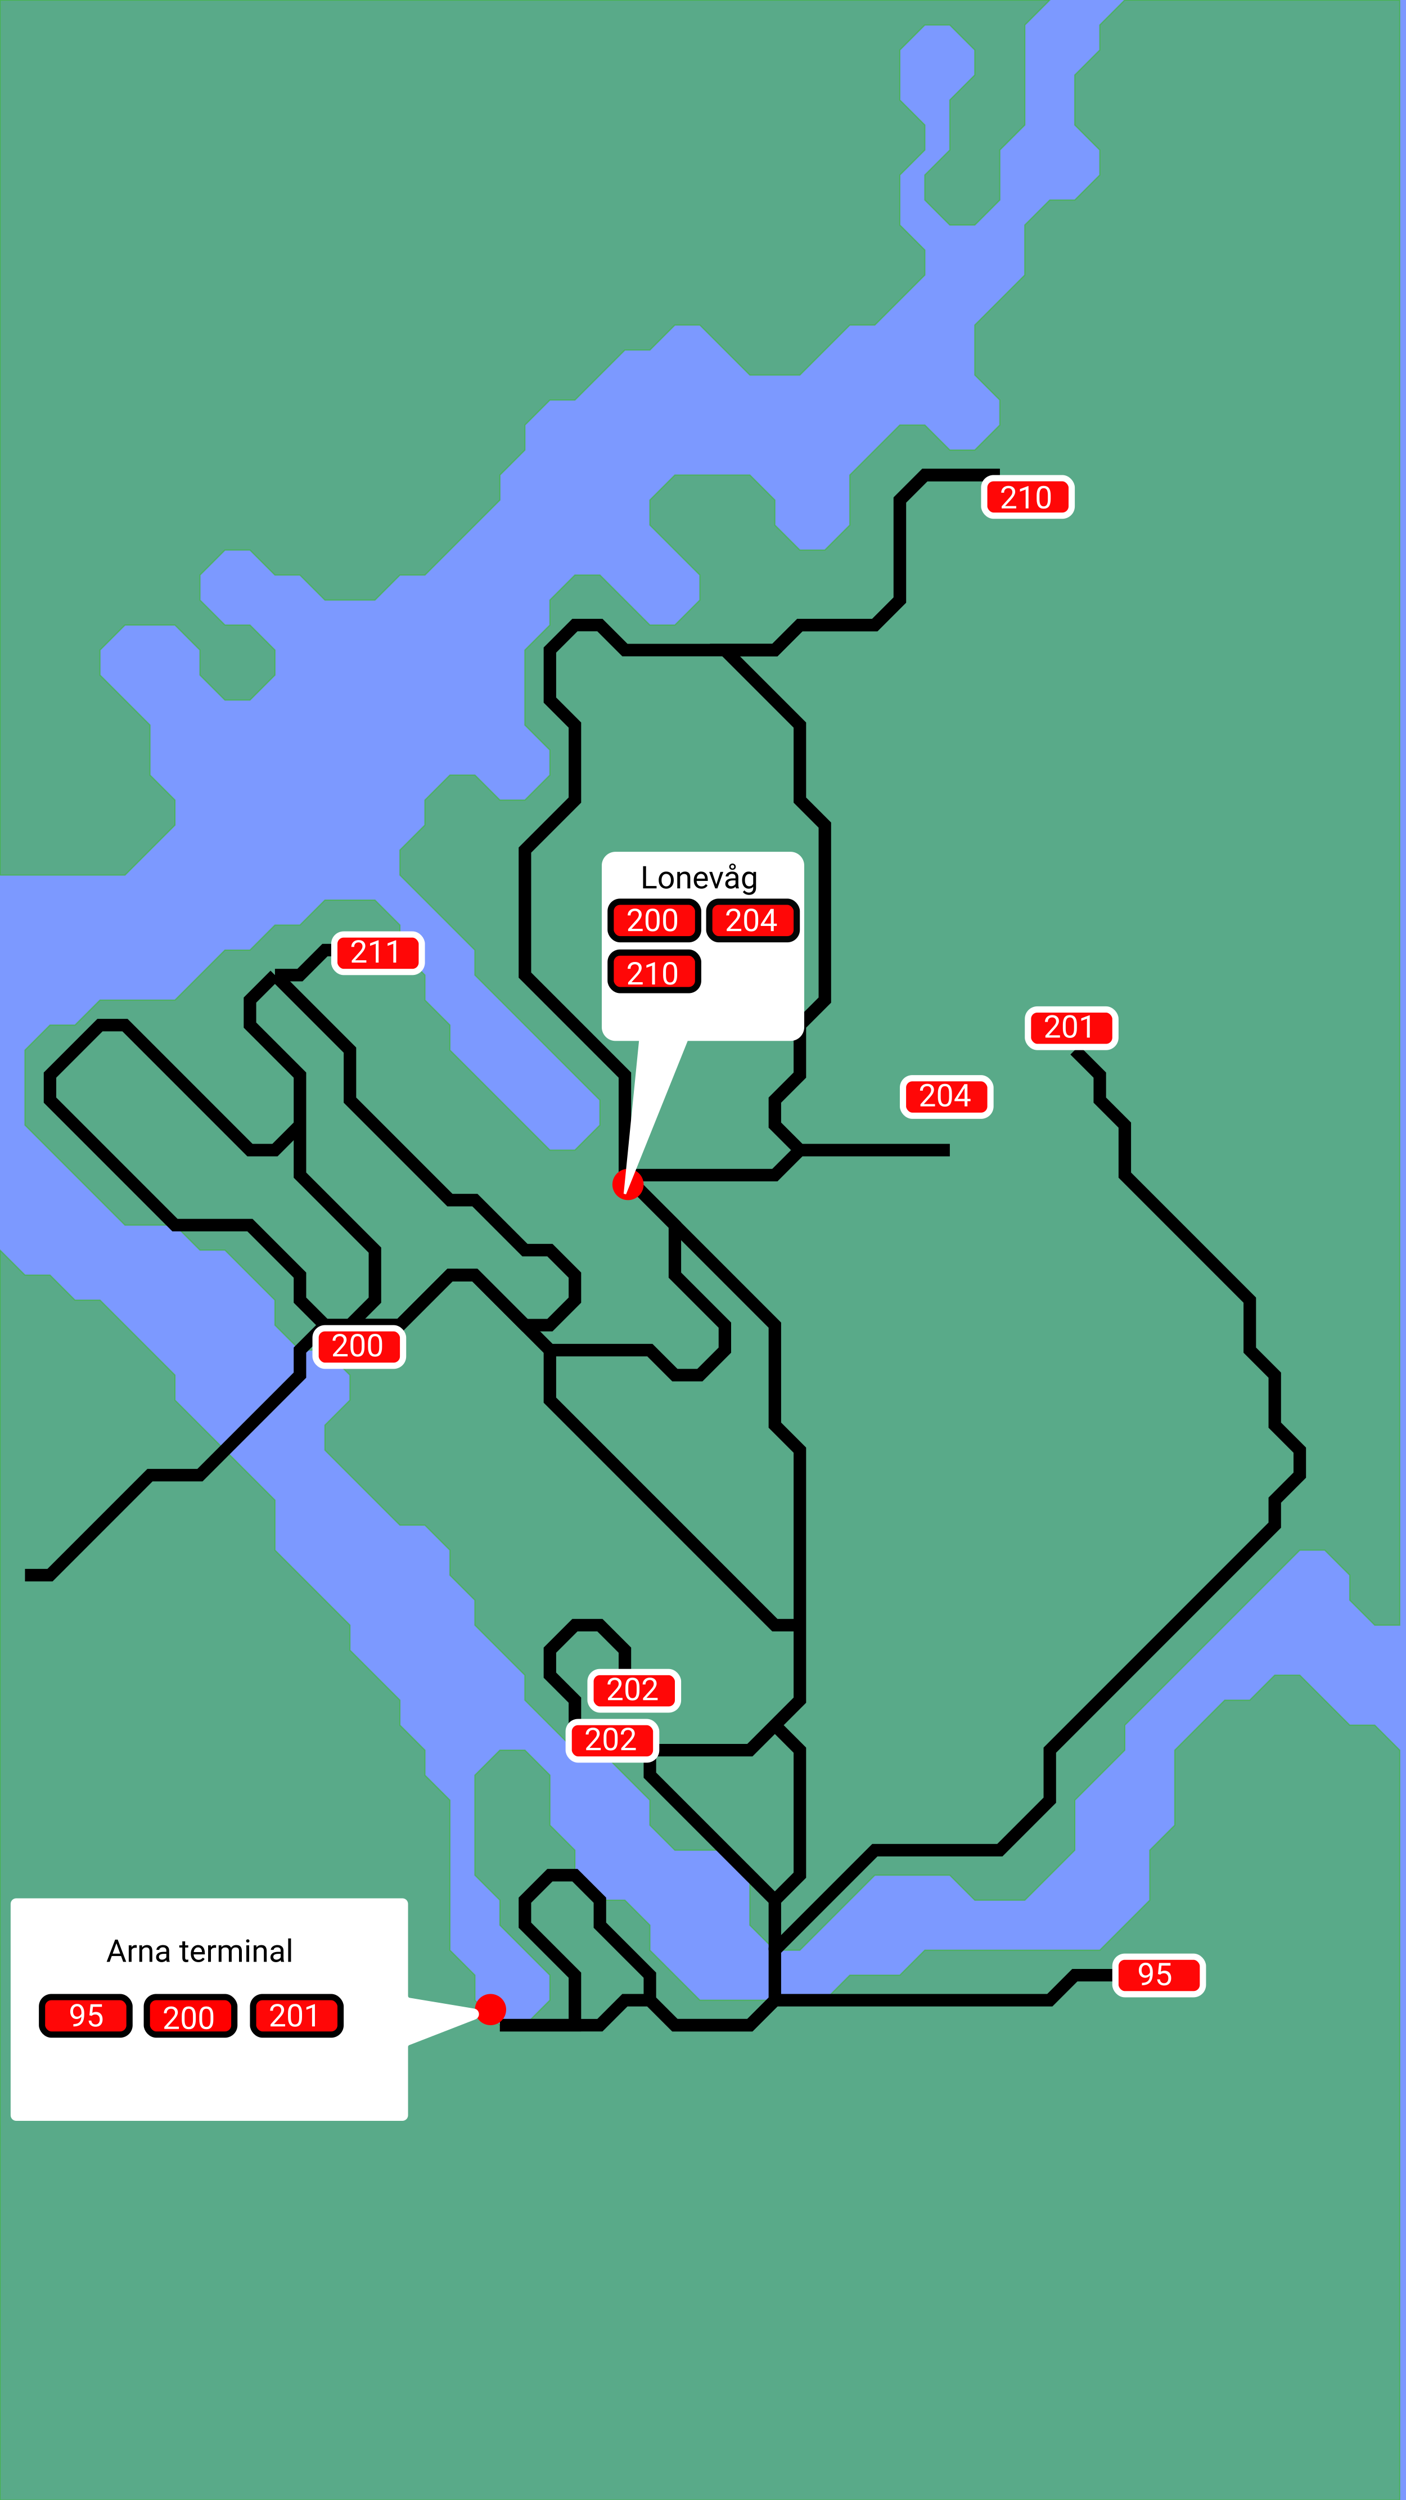 <svg width="1125" height="2000" viewBox="0 0 1125 2000" fill="none" xmlns="http://www.w3.org/2000/svg">
<rect x="0" y="0" width="1125" height="2000" fill="#333333" stroke="none"/>
<g id="Frame 1" clip-path="url(#clip0)">
<rect width="1125" height="2000" fill="#7C99FF"/>
<path id="Vector 1" opacity="0.5" d="M880 20L900 0H1120V1300H1100L1080 1280V1260L1060 1240H1040L1020 1260L980 1300L900 1380V1400L860 1440V1480L820 1520H780L760 1500H700L680 1520L660 1540L640 1560H620L600 1540V1500L580 1480H560H540L520 1460V1440L500 1420L480 1400H460L440 1380L420 1360V1340L400 1320L380 1300V1280L360 1260V1240L340 1220H320L300 1200L280 1180L260 1160V1140L280 1120V1100L260 1080H240L220 1060V1040L200 1020L180 1000H160L140 980H120H100L80 960L60 940L40 920L20 900V840L40 820H60L80 800H140L160 780L180 760H200L220 740H240L260 720H280H300L320 740V760L340 780V800L360 820V840L380 860L400 880L420 900L440 920H460L480 900V880L460 860L420 820L380 780V760L360 740L320 700V680L340 660V640L360 620H380L400 640H420L440 620V600L420 580V560V540V520L440 500V480L460 460H480L500 480L520 500H540L560 480V460L540 440L520 420V400L540 380H600L620 400V420L640 440H660L680 420V400V380L700 360L720 340H740L760 360H780L800 340V320L780 300V260L820 220V180L840 160H860L880 140V120L860 100V60L880 40V20Z" fill="#36BD14" stroke="#36BD14"/>
<path id="Vector 3" opacity="0.5" d="M820 20L840 0H0V700H100L120 680L140 660V640L120 620V580L80 540V520L100 500H140L160 520V540L180 560H200L220 540V520L200 500H180L160 480V460L180 440H200L220 460H240L260 480H280H300L320 460H340L360 440L380 420L400 400V380L420 360V340L440 320H460L480 300L500 280H520L540 260H560L580 280L600 300H640L680 260H700L740 220V200L720 180V140L740 120V100L720 80V40L740 20H760L780 40V60L760 80V120L740 140V160L760 180H780L800 160V120L820 100V20Z" fill="#36BD14" stroke="#36BD14"/>
<path id="Vector 2" opacity="0.5" d="M100 1060L80 1040H60L40 1020H20L0 1000V2000H1120V1400L1100 1380H1080L1060 1360L1040 1340H1020L1000 1360H980L960 1380L940 1400V1460L920 1480V1500V1520L900 1540L880 1560H780H740L720 1580H680L660 1600H580H560L540 1580L520 1560V1540L500 1520H480L460 1500V1480L440 1460V1420L420 1400H400L380 1420V1500L400 1520V1540L420 1560L440 1580V1600L420 1620H400L380 1600V1580L360 1560V1480V1460V1440L340 1420V1400L320 1380V1360L300 1340L280 1320V1300L260 1280L240 1260L220 1240V1220V1200L200 1180L180 1160L160 1140L140 1120V1100L120 1080L100 1060Z" fill="#36BD14" stroke="#36BD14"/>
<g id="rute">
<path id="route_211" d="M280 760H260L240 780H230.159H220M220 780L200 800V820L220 840L240 860V880V900M220 780L240 800L260 820L280 840V860V880L300 900L320 920L340 940L360 960H380L400 980L420 1000H440L460 1020V1040L440 1060H420L400 1040L380 1020H360L340 1040L320 1060H300H280M240 900L220 920H200L180 900L160 880L140 860L120 840L100 820H80L60 840L40 860V880L60 900L80 920L100 940L120 960L140 980H160H180H200L220 1000L240 1020V1040L260 1060H280M240 900V920V940L260 960L280 980L300 1000V1020V1040L280 1060" stroke="black" stroke-width="10"/>
<path id="route_201" d="M860 840L880 860V880L900 900V920V940L920 960L940 980L960 1000L980 1020L1000 1040V1060V1080L1020 1100V1120V1140L1040 1160V1180L1020 1200V1220L1000 1240L980 1260L960 1280L940 1300L920 1320L900 1340L880 1360L860 1380L840 1400V1420V1440L820 1460L800 1480H780H760H740H720H700L680 1500L660 1520L640 1540L620 1560V1580V1600L600 1620H580H560H540L520 1600H500L480 1620H460H440H420H400" stroke="black" stroke-width="10"/>
<path id="route_210" d="M800 380H740L720 400V480L700 500H640L620 520H540H500L480 500H460L440 520V560L460 580V640L440 660L420 680V780L440 800L460 820L480 840L500 860V940L520 960L540 980V1020L560 1040L580 1060V1080L560 1100H540L520 1080H500H480H440L420 1060L400 1040L380 1020H360L340 1040L320 1060H280H260L240 1080V1100L220 1120L200 1140L180 1160L160 1180H140H120L100 1200L80 1220L60 1240L40 1260H20" stroke="black" stroke-width="10"/>
<path id="route_204" d="M760 920H640M640 920L620 940H600H540H500M640 920L620 900V880L640 860V820L660 800V660L640 640V580L620 560L600 540L580 520H600H620L640 500H700L720 480V400L740 380H800" stroke="black" stroke-width="10"/>
<path id="route_200" d="M620 1380L640 1360V1300M620 1380L600 1400H520V1420L540 1440L560 1460L580 1480L600 1500L620 1520M620 1380L640 1400V1420V1460V1500L620 1520M620 1520V1540V1560V1520ZM640 1300V1280V1160L620 1140V1060L600 1040L580 1020L560 1000L540 980L520 960L500 940M640 1300H620L600 1280L580 1260L560 1240L540 1220L520 1200L500 1180L480 1160L460 1140L440 1120V1100V1080L420 1060L400 1040L380 1020H360L340 1040L320 1060H300H280" stroke="black" stroke-width="10"/>
<path id="route_95" d="M920 1580H860L840 1600H760H700H640H620L600 1620H580H560H540L520 1600V1580L500 1560L480 1540V1520L460 1500H440L420 1520V1540L440 1560L460 1580V1620H440H420H400" stroke="black" stroke-width="10"/>
<path id="route_202" d="M520 1400H500H480L460 1380V1360L440 1340V1320L460 1300H480L500 1320V1340V1360" stroke="black" stroke-width="10"/>
</g>
<g id="stops">
<g id="stop_haus">
<rect id="Rectangle 10" x="455.035" y="1377.5" width="70" height="30" rx="7.5" fill="#FF0707" stroke="white" stroke-width="5"/>
<path id="202" d="M480.658 1400H469.012V1398.38L475.165 1391.54C476.076 1390.51 476.703 1389.67 477.045 1389.03C477.394 1388.37 477.569 1387.7 477.569 1387.01C477.569 1386.08 477.289 1385.32 476.727 1384.73C476.166 1384.13 475.417 1383.84 474.481 1383.84C473.358 1383.84 472.483 1384.16 471.857 1384.8C471.238 1385.44 470.929 1386.32 470.929 1387.46H468.671C468.671 1385.83 469.195 1384.51 470.245 1383.5C471.303 1382.49 472.715 1381.98 474.481 1381.98C476.133 1381.98 477.439 1382.42 478.4 1383.29C479.36 1384.15 479.84 1385.3 479.84 1386.74C479.84 1388.49 478.725 1390.58 476.495 1392.99L471.734 1398.16H480.658V1400ZM494.195 1392.42C494.195 1395.06 493.744 1397.03 492.84 1398.32C491.937 1399.6 490.525 1400.24 488.605 1400.24C486.708 1400.24 485.305 1399.62 484.393 1398.36C483.482 1397.1 483.01 1395.22 482.977 1392.72V1389.71C482.977 1387.1 483.429 1385.16 484.332 1383.89C485.235 1382.62 486.651 1381.98 488.58 1381.98C490.493 1381.98 491.9 1382.6 492.804 1383.83C493.707 1385.05 494.171 1386.93 494.195 1389.49V1392.42ZM491.937 1389.33C491.937 1387.42 491.669 1386.03 491.131 1385.16C490.594 1384.28 489.744 1383.84 488.58 1383.84C487.425 1383.84 486.582 1384.27 486.053 1385.14C485.524 1386.01 485.252 1387.35 485.235 1389.16V1392.77C485.235 1394.69 485.512 1396.11 486.066 1397.03C486.627 1397.95 487.473 1398.4 488.605 1398.4C489.719 1398.4 490.546 1397.97 491.083 1397.11C491.628 1396.24 491.913 1394.89 491.937 1393.03V1389.33ZM508.734 1400H497.088V1398.38L503.241 1391.54C504.152 1390.51 504.779 1389.67 505.121 1389.03C505.471 1388.37 505.646 1387.7 505.646 1387.01C505.646 1386.08 505.365 1385.32 504.803 1384.73C504.242 1384.13 503.493 1383.84 502.557 1383.84C501.434 1383.84 500.559 1384.16 499.933 1384.8C499.314 1385.44 499.005 1386.32 499.005 1387.46H496.747C496.747 1385.83 497.272 1384.51 498.321 1383.5C499.379 1382.49 500.791 1381.98 502.557 1381.98C504.209 1381.98 505.515 1382.42 506.476 1383.29C507.436 1384.15 507.916 1385.3 507.916 1386.74C507.916 1388.49 506.801 1390.58 504.571 1392.99L499.811 1398.16H508.734V1400Z" fill="white"/>
</g>
<g id="stop_ovrerivenes">
<rect id="Rectangle 4" x="472.5" y="1337.5" width="70" height="30" rx="7.5" fill="#FF0707" stroke="white" stroke-width="5"/>
<path id="202_2" d="M498.123 1360H486.477V1358.38L492.629 1351.54C493.541 1350.51 494.167 1349.67 494.509 1349.03C494.859 1348.37 495.034 1347.7 495.034 1347.01C495.034 1346.08 494.753 1345.32 494.192 1344.73C493.63 1344.13 492.882 1343.84 491.946 1343.84C490.823 1343.84 489.948 1344.16 489.321 1344.8C488.703 1345.44 488.394 1346.32 488.394 1347.46H486.135C486.135 1345.83 486.66 1344.51 487.71 1343.5C488.768 1342.49 490.18 1341.98 491.946 1341.98C493.598 1341.98 494.904 1342.42 495.864 1343.29C496.825 1344.15 497.305 1345.3 497.305 1346.74C497.305 1348.49 496.19 1350.58 493.96 1352.99L489.199 1358.16H498.123V1360ZM511.66 1352.42C511.66 1355.06 511.208 1357.03 510.305 1358.32C509.402 1359.6 507.99 1360.24 506.069 1360.24C504.173 1360.24 502.769 1359.62 501.858 1358.36C500.946 1357.1 500.474 1355.22 500.442 1352.72V1349.71C500.442 1347.1 500.894 1345.16 501.797 1343.89C502.7 1342.62 504.116 1341.98 506.045 1341.98C507.957 1341.98 509.365 1342.6 510.269 1343.83C511.172 1345.05 511.636 1346.93 511.66 1349.49V1352.42ZM509.402 1349.33C509.402 1347.42 509.133 1346.03 508.596 1345.16C508.059 1344.28 507.209 1343.84 506.045 1343.84C504.889 1343.84 504.047 1344.27 503.518 1345.14C502.989 1346.01 502.716 1347.35 502.7 1349.16V1352.77C502.7 1354.69 502.977 1356.11 503.53 1357.03C504.092 1357.95 504.938 1358.4 506.069 1358.4C507.184 1358.4 508.01 1357.97 508.547 1357.11C509.093 1356.24 509.377 1354.89 509.402 1353.03V1349.33ZM526.199 1360H514.553V1358.38L520.706 1351.54C521.617 1350.51 522.244 1349.67 522.585 1349.03C522.935 1348.37 523.11 1347.7 523.11 1347.01C523.11 1346.08 522.83 1345.32 522.268 1344.73C521.707 1344.13 520.958 1343.84 520.022 1343.84C518.899 1343.84 518.024 1344.16 517.397 1344.8C516.779 1345.44 516.47 1346.32 516.47 1347.46H514.211C514.211 1345.83 514.736 1344.51 515.786 1343.5C516.844 1342.49 518.256 1341.98 520.022 1341.98C521.674 1341.98 522.98 1342.42 523.94 1343.29C524.901 1344.15 525.381 1345.3 525.381 1346.74C525.381 1348.49 524.266 1350.58 522.036 1352.99L517.275 1358.16H526.199V1360Z" fill="white"/>
</g>
<g id="stop_trengereid">
<rect id="Rectangle 6" x="892.5" y="1565.2" width="70" height="30" rx="7.5" fill="#FF0707" stroke="white" stroke-width="5"/>
<path id="95" d="M920.132 1580.19C919.66 1580.75 919.094 1581.2 918.435 1581.54C917.784 1581.88 917.068 1582.06 916.287 1582.06C915.261 1582.06 914.366 1581.8 913.601 1581.3C912.844 1580.79 912.258 1580.09 911.843 1579.17C911.428 1578.25 911.221 1577.24 911.221 1576.13C911.221 1574.95 911.444 1573.88 911.892 1572.92C912.348 1571.97 912.991 1571.24 913.821 1570.74C914.651 1570.23 915.619 1569.98 916.726 1569.98C918.484 1569.98 919.867 1570.64 920.876 1571.96C921.894 1573.27 922.402 1575.06 922.402 1577.33V1577.99C922.402 1581.45 921.719 1583.98 920.352 1585.57C918.984 1587.16 916.921 1587.97 914.163 1588.01H913.723V1586.11H914.199C916.063 1586.08 917.495 1585.59 918.496 1584.66C919.497 1583.71 920.042 1582.22 920.132 1580.19ZM916.653 1580.19C917.41 1580.19 918.105 1579.96 918.74 1579.49C919.383 1579.03 919.851 1578.45 920.144 1577.77V1576.87C920.144 1575.39 919.823 1574.18 919.18 1573.25C918.537 1572.33 917.723 1571.86 916.738 1571.86C915.745 1571.86 914.948 1572.24 914.346 1573.01C913.743 1573.77 913.442 1574.77 913.442 1576.01C913.442 1577.23 913.731 1578.23 914.309 1579.02C914.895 1579.8 915.676 1580.19 916.653 1580.19ZM926.553 1579.09L927.456 1570.23H936.562V1572.31H929.373L928.835 1577.16C929.706 1576.65 930.695 1576.39 931.802 1576.39C933.421 1576.39 934.707 1576.93 935.659 1578C936.611 1579.07 937.087 1580.51 937.087 1582.34C937.087 1584.17 936.591 1585.61 935.598 1586.67C934.613 1587.72 933.234 1588.24 931.46 1588.24C929.889 1588.24 928.608 1587.81 927.615 1586.94C926.622 1586.07 926.056 1584.86 925.918 1583.32H928.054C928.193 1584.34 928.555 1585.11 929.141 1585.63C929.727 1586.14 930.5 1586.4 931.46 1586.4C932.51 1586.4 933.332 1586.04 933.926 1585.33C934.528 1584.61 934.829 1583.62 934.829 1582.36C934.829 1581.17 934.504 1580.22 933.853 1579.5C933.21 1578.78 932.351 1578.42 931.277 1578.42C930.292 1578.42 929.519 1578.63 928.958 1579.06L928.359 1579.55L926.553 1579.09Z" fill="white"/>
</g>
<g id="stop_valestrand">
<rect id="Rectangle 9" x="252.5" y="1062.5" width="70" height="30" rx="7.5" fill="#FF0707" stroke="white" stroke-width="5"/>
<path id="200" d="M278.123 1085H266.477V1083.38L272.629 1076.54C273.541 1075.51 274.167 1074.67 274.509 1074.03C274.859 1073.37 275.034 1072.7 275.034 1072.01C275.034 1071.08 274.753 1070.32 274.192 1069.73C273.63 1069.13 272.882 1068.84 271.946 1068.84C270.823 1068.84 269.948 1069.16 269.321 1069.8C268.703 1070.44 268.394 1071.32 268.394 1072.46H266.135C266.135 1070.83 266.66 1069.51 267.71 1068.5C268.768 1067.49 270.18 1066.98 271.946 1066.98C273.598 1066.98 274.904 1067.42 275.864 1068.29C276.825 1069.15 277.305 1070.3 277.305 1071.74C277.305 1073.49 276.19 1075.58 273.96 1077.99L269.199 1083.16H278.123V1085ZM291.66 1077.42C291.66 1080.06 291.208 1082.03 290.305 1083.32C289.402 1084.6 287.99 1085.24 286.069 1085.24C284.173 1085.24 282.769 1084.62 281.858 1083.36C280.946 1082.1 280.474 1080.22 280.442 1077.72V1074.71C280.442 1072.1 280.894 1070.16 281.797 1068.89C282.7 1067.62 284.116 1066.98 286.045 1066.98C287.957 1066.98 289.365 1067.6 290.269 1068.83C291.172 1070.05 291.636 1071.93 291.66 1074.49V1077.42ZM289.402 1074.33C289.402 1072.42 289.133 1071.03 288.596 1070.16C288.059 1069.28 287.209 1068.84 286.045 1068.84C284.889 1068.84 284.047 1069.27 283.518 1070.14C282.989 1071.01 282.716 1072.35 282.7 1074.16V1077.77C282.7 1079.69 282.977 1081.11 283.53 1082.03C284.092 1082.95 284.938 1083.4 286.069 1083.4C287.184 1083.4 288.01 1082.97 288.547 1082.11C289.093 1081.24 289.377 1079.89 289.402 1078.03V1074.33ZM305.698 1077.42C305.698 1080.06 305.247 1082.03 304.343 1083.32C303.44 1084.6 302.028 1085.24 300.107 1085.24C298.211 1085.24 296.807 1084.62 295.896 1083.36C294.985 1082.1 294.513 1080.22 294.48 1077.72V1074.71C294.48 1072.1 294.932 1070.16 295.835 1068.89C296.738 1067.62 298.154 1066.98 300.083 1066.98C301.995 1066.98 303.403 1067.6 304.307 1068.83C305.21 1070.05 305.674 1071.93 305.698 1074.49V1077.42ZM303.44 1074.33C303.44 1072.42 303.171 1071.03 302.634 1070.16C302.097 1069.28 301.247 1068.84 300.083 1068.84C298.927 1068.84 298.085 1069.27 297.556 1070.14C297.027 1071.01 296.755 1072.35 296.738 1074.16V1077.77C296.738 1079.69 297.015 1081.11 297.568 1082.03C298.13 1082.95 298.976 1083.4 300.107 1083.4C301.222 1083.4 302.048 1082.97 302.585 1082.11C303.131 1081.24 303.416 1079.89 303.44 1078.03V1074.33Z" fill="white"/>
</g>
<g id="stop_raknes">
<rect id="Rectangle 7" x="267.5" y="747.5" width="70" height="30" rx="7.5" fill="#FF0707" stroke="white" stroke-width="5"/>
<path id="211" d="M293.123 770H281.477V768.376L287.629 761.541C288.541 760.507 289.167 759.669 289.509 759.026C289.859 758.375 290.034 757.703 290.034 757.012C290.034 756.084 289.753 755.323 289.192 754.729C288.63 754.135 287.882 753.838 286.946 753.838C285.823 753.838 284.948 754.159 284.321 754.802C283.703 755.437 283.394 756.324 283.394 757.463H281.135C281.135 755.828 281.66 754.505 282.71 753.496C283.768 752.487 285.18 751.982 286.946 751.982C288.598 751.982 289.904 752.418 290.864 753.289C291.825 754.151 292.305 755.303 292.305 756.743C292.305 758.493 291.19 760.576 288.96 762.993L284.199 768.157H293.123V770ZM302.937 770H300.667V754.949L296.113 756.621V754.57L302.583 752.141H302.937V770ZM316.975 770H314.705V754.949L310.151 756.621V754.57L316.621 752.141H316.975V770Z" fill="white"/>
</g>
<g id="stop_nj&#195;&#165;stad">
<rect id="Rectangle 3" x="722.5" y="862.5" width="70" height="30" rx="7.5" fill="#FF0707" stroke="white" stroke-width="5"/>
<path id="204" d="M748.123 885H736.477V883.376L742.629 876.541C743.541 875.507 744.167 874.669 744.509 874.026C744.859 873.375 745.034 872.703 745.034 872.012C745.034 871.084 744.753 870.323 744.192 869.729C743.63 869.135 742.882 868.838 741.946 868.838C740.823 868.838 739.948 869.159 739.321 869.802C738.703 870.437 738.394 871.324 738.394 872.463H736.135C736.135 870.828 736.66 869.505 737.71 868.496C738.768 867.487 740.18 866.982 741.946 866.982C743.598 866.982 744.904 867.418 745.864 868.289C746.825 869.151 747.305 870.303 747.305 871.743C747.305 873.493 746.19 875.576 743.96 877.993L739.199 883.157H748.123V885ZM761.66 877.419C761.66 880.064 761.208 882.03 760.305 883.315C759.402 884.601 757.99 885.244 756.069 885.244C754.173 885.244 752.769 884.618 751.858 883.364C750.946 882.103 750.474 880.223 750.442 877.725V874.709C750.442 872.097 750.894 870.156 751.797 868.887C752.7 867.617 754.116 866.982 756.045 866.982C757.957 866.982 759.365 867.597 760.269 868.826C761.172 870.046 761.636 871.934 761.66 874.49V877.419ZM759.402 874.331C759.402 872.419 759.133 871.027 758.596 870.156C758.059 869.277 757.209 868.838 756.045 868.838C754.889 868.838 754.047 869.273 753.518 870.144C752.989 871.015 752.716 872.354 752.7 874.16V877.773C752.7 879.694 752.977 881.114 753.53 882.034C754.092 882.945 754.938 883.401 756.069 883.401C757.184 883.401 758.01 882.97 758.547 882.107C759.093 881.244 759.377 879.885 759.402 878.03V874.331ZM774.087 879.031H776.553V880.874H774.087V885H771.816V880.874H763.723V879.543L771.682 867.227H774.087V879.031ZM766.287 879.031H771.816V870.315L771.548 870.803L766.287 879.031Z" fill="white"/>
</g>
<g id="stop_hakanes">
<rect id="Rectangle 2" x="822.5" y="807.5" width="70" height="30" rx="7.5" fill="#FF0707" stroke="white" stroke-width="5"/>
<path id="201" d="M848.123 830H836.477V828.376L842.629 821.541C843.541 820.507 844.167 819.669 844.509 819.026C844.859 818.375 845.034 817.703 845.034 817.012C845.034 816.084 844.753 815.323 844.192 814.729C843.63 814.135 842.882 813.838 841.946 813.838C840.823 813.838 839.948 814.159 839.321 814.802C838.703 815.437 838.394 816.324 838.394 817.463H836.135C836.135 815.828 836.66 814.505 837.71 813.496C838.768 812.487 840.18 811.982 841.946 811.982C843.598 811.982 844.904 812.418 845.864 813.289C846.825 814.151 847.305 815.303 847.305 816.743C847.305 818.493 846.19 820.576 843.96 822.993L839.199 828.157H848.123V830ZM861.66 822.419C861.66 825.064 861.208 827.03 860.305 828.315C859.402 829.601 857.99 830.244 856.069 830.244C854.173 830.244 852.769 829.618 851.858 828.364C850.946 827.103 850.474 825.223 850.442 822.725V819.709C850.442 817.097 850.894 815.156 851.797 813.887C852.7 812.617 854.116 811.982 856.045 811.982C857.957 811.982 859.365 812.597 860.269 813.826C861.172 815.046 861.636 816.934 861.66 819.49V822.419ZM859.402 819.331C859.402 817.419 859.133 816.027 858.596 815.156C858.059 814.277 857.209 813.838 856.045 813.838C854.889 813.838 854.047 814.273 853.518 815.144C852.989 816.015 852.716 817.354 852.7 819.16V822.773C852.7 824.694 852.977 826.114 853.53 827.034C854.092 827.945 854.938 828.401 856.069 828.401C857.184 828.401 858.01 827.97 858.547 827.107C859.093 826.244 859.377 824.885 859.402 823.03V819.331ZM871.975 830H869.705V814.949L865.151 816.621V814.57L871.621 812.141H871.975V830Z" fill="white"/>
</g>
<g id="stop_tyssebotn">
<rect id="Rectangle 1" x="787.5" y="382.5" width="70" height="30" rx="7.5" fill="#FF0707" stroke="white" stroke-width="5"/>
<path id="210" d="M813.123 406.666H801.477V405.042L807.629 398.206C808.541 397.173 809.167 396.334 809.509 395.692C809.859 395.04 810.034 394.369 810.034 393.677C810.034 392.75 809.753 391.989 809.192 391.395C808.63 390.801 807.882 390.504 806.946 390.504C805.823 390.504 804.948 390.825 804.321 391.468C803.703 392.103 803.394 392.99 803.394 394.129H801.135C801.135 392.493 801.66 391.171 802.71 390.162C803.768 389.153 805.18 388.648 806.946 388.648C808.598 388.648 809.904 389.083 810.864 389.954C811.825 390.817 812.305 391.968 812.305 393.409C812.305 395.158 811.19 397.242 808.96 399.659L804.199 404.822H813.123V406.666ZM822.937 406.666H820.667V391.614L816.113 393.287V391.236L822.583 388.807H822.937V406.666ZM840.698 399.085C840.698 401.73 840.247 403.695 839.343 404.981C838.44 406.267 837.028 406.91 835.107 406.91C833.211 406.91 831.807 406.283 830.896 405.03C829.985 403.769 829.513 401.889 829.48 399.39V396.375C829.48 393.763 829.932 391.822 830.835 390.552C831.738 389.283 833.154 388.648 835.083 388.648C836.995 388.648 838.403 389.262 839.307 390.491C840.21 391.712 840.674 393.6 840.698 396.155V399.085ZM838.44 395.997C838.44 394.084 838.171 392.693 837.634 391.822C837.097 390.943 836.247 390.504 835.083 390.504C833.927 390.504 833.085 390.939 832.556 391.81C832.027 392.68 831.755 394.019 831.738 395.826V399.439C831.738 401.36 832.015 402.78 832.568 403.699C833.13 404.611 833.976 405.067 835.107 405.067C836.222 405.067 837.048 404.635 837.585 403.773C838.131 402.91 838.416 401.551 838.44 399.695V395.997Z" fill="white"/>
</g>
</g>
<g id="terminal/popups">
<circle id="terminal_lonevaag" cx="502.5" cy="947.5" r="12.5" fill="#FF0000"/>
<circle id="terminal_arna" cx="392.5" cy="1607.5" r="12.5" fill="#FF0000"/>
<g id="popup_lonevaag">
<g id="Union">
<path fill-rule="evenodd" clip-rule="evenodd" d="M492.5 682.356C486.977 682.356 482.5 686.833 482.5 692.356V821.661C482.5 827.184 486.977 831.661 492.5 831.661H512.391L500 955L549.565 831.661H632.5C638.023 831.661 642.5 827.184 642.5 821.661V692.356C642.5 686.833 638.023 682.356 632.5 682.356H492.5Z" fill="white"/>
<path d="M512.391 831.661L513.386 831.761L513.497 830.661H512.391V831.661ZM500 955L499.005 954.9L500.928 955.373L500 955ZM549.565 831.661V830.661H548.889L548.637 831.288L549.565 831.661ZM483.5 692.356C483.5 687.385 487.529 683.356 492.5 683.356V681.356C486.425 681.356 481.5 686.28 481.5 692.356H483.5ZM483.5 821.661V692.356H481.5V821.661H483.5ZM492.5 830.661C487.529 830.661 483.5 826.631 483.5 821.661H481.5C481.5 827.736 486.425 832.661 492.5 832.661V830.661ZM512.391 830.661H492.5V832.661H512.391V830.661ZM511.396 831.561L499.005 954.9L500.995 955.1L513.386 831.761L511.396 831.561ZM500.928 955.373L550.493 832.034L548.637 831.288L499.072 954.627L500.928 955.373ZM632.5 830.661H549.565V832.661H632.5V830.661ZM641.5 821.661C641.5 826.631 637.471 830.661 632.5 830.661V832.661C638.575 832.661 643.5 827.736 643.5 821.661H641.5ZM641.5 692.356V821.661H643.5V692.356H641.5ZM632.5 683.356C637.471 683.356 641.5 687.385 641.5 692.356H643.5C643.5 686.28 638.575 681.356 632.5 681.356V683.356ZM492.5 683.356H632.5V681.356H492.5V683.356Z" fill="white"/>
</g>
<path id="Lonev&#195;&#165;g" d="M516.919 708.724H525.342V710.641H514.563V692.867H516.919V708.724ZM527.063 703.914C527.063 702.621 527.315 701.457 527.82 700.423C528.333 699.39 529.041 698.592 529.944 698.031C530.855 697.469 531.893 697.188 533.057 697.188C534.855 697.188 536.308 697.811 537.415 699.056C538.529 700.301 539.087 701.957 539.087 704.024V704.183C539.087 705.469 538.839 706.624 538.342 707.65C537.854 708.667 537.15 709.461 536.23 710.03C535.319 710.6 534.269 710.885 533.081 710.885C531.291 710.885 529.838 710.262 528.723 709.017C527.616 707.772 527.063 706.124 527.063 704.073V703.914ZM529.333 704.183C529.333 705.648 529.671 706.824 530.347 707.711C531.03 708.598 531.942 709.041 533.081 709.041C534.229 709.041 535.14 708.594 535.815 707.699C536.491 706.795 536.829 705.534 536.829 703.914C536.829 702.466 536.483 701.294 535.791 700.399C535.107 699.496 534.196 699.044 533.057 699.044C531.942 699.044 531.042 699.487 530.359 700.374C529.675 701.261 529.333 702.531 529.333 704.183ZM544.055 697.433L544.128 699.093C545.138 697.823 546.456 697.188 548.083 697.188C550.875 697.188 552.283 698.763 552.307 701.913V710.641H550.049V701.9C550.041 700.948 549.821 700.244 549.39 699.789C548.966 699.333 548.303 699.105 547.4 699.105C546.667 699.105 546.025 699.3 545.471 699.691C544.918 700.081 544.486 700.594 544.177 701.229V710.641H541.919V697.433H544.055ZM561.194 710.885C559.403 710.885 557.947 710.299 556.824 709.127C555.701 707.947 555.139 706.372 555.139 704.403V703.988C555.139 702.678 555.387 701.51 555.884 700.484C556.388 699.451 557.088 698.645 557.983 698.067C558.887 697.481 559.863 697.188 560.913 697.188C562.63 697.188 563.965 697.754 564.917 698.885C565.869 700.016 566.345 701.636 566.345 703.744V704.684H557.397C557.43 705.986 557.808 707.039 558.533 707.845C559.265 708.643 560.193 709.041 561.316 709.041C562.113 709.041 562.789 708.879 563.342 708.553C563.896 708.228 564.38 707.796 564.795 707.259L566.174 708.333C565.068 710.034 563.407 710.885 561.194 710.885ZM560.913 699.044C560.002 699.044 559.237 699.378 558.618 700.045C558 700.704 557.617 701.632 557.471 702.828H564.087V702.657C564.022 701.51 563.713 700.623 563.159 699.996C562.606 699.361 561.857 699.044 560.913 699.044ZM573.157 707.577L576.428 697.433H578.735L573.999 710.641H572.278L567.493 697.433H569.8L573.157 707.577ZM588.867 710.641C588.737 710.38 588.631 709.916 588.55 709.249C587.5 710.339 586.247 710.885 584.79 710.885C583.488 710.885 582.418 710.518 581.58 709.786C580.75 709.046 580.334 708.11 580.334 706.978C580.334 705.603 580.855 704.537 581.897 703.78C582.947 703.015 584.42 702.633 586.316 702.633H588.513V701.595C588.513 700.806 588.277 700.179 587.805 699.715C587.333 699.243 586.637 699.007 585.718 699.007C584.912 699.007 584.237 699.211 583.691 699.618C583.146 700.025 582.874 700.517 582.874 701.095H580.603C580.603 700.435 580.835 699.801 581.299 699.19C581.771 698.572 582.406 698.084 583.203 697.726C584.009 697.367 584.892 697.188 585.852 697.188C587.374 697.188 588.566 697.571 589.429 698.336C590.291 699.093 590.739 700.138 590.771 701.473V707.552C590.771 708.765 590.926 709.729 591.235 710.445V710.641H588.867ZM585.12 708.919C585.828 708.919 586.499 708.736 587.134 708.37C587.769 708.004 588.228 707.528 588.513 706.942V704.232H586.743C583.976 704.232 582.593 705.042 582.593 706.661C582.593 707.369 582.829 707.922 583.301 708.321C583.773 708.72 584.379 708.919 585.12 708.919ZM588.721 693.319C588.721 694.027 588.468 694.621 587.964 695.101C587.459 695.573 586.837 695.809 586.096 695.809C585.347 695.809 584.721 695.569 584.216 695.089C583.72 694.609 583.472 694.019 583.472 693.319C583.472 692.619 583.72 692.021 584.216 691.524C584.721 691.028 585.347 690.78 586.096 690.78C586.845 690.78 587.467 691.028 587.964 691.524C588.468 692.021 588.721 692.619 588.721 693.319ZM584.68 693.319C584.68 693.701 584.814 694.031 585.083 694.308C585.36 694.584 585.697 694.723 586.096 694.723C586.487 694.723 586.82 694.588 587.097 694.32C587.374 694.051 587.512 693.718 587.512 693.319C587.512 692.92 587.374 692.582 587.097 692.306C586.829 692.021 586.495 691.878 586.096 691.878C585.689 691.878 585.352 692.021 585.083 692.306C584.814 692.59 584.68 692.928 584.68 693.319ZM593.774 703.927C593.774 701.868 594.25 700.232 595.203 699.019C596.155 697.799 597.416 697.188 598.987 697.188C600.598 697.188 601.855 697.758 602.759 698.897L602.869 697.433H604.932V710.323C604.932 712.032 604.423 713.379 603.406 714.364C602.397 715.348 601.038 715.841 599.329 715.841C598.376 715.841 597.445 715.637 596.533 715.23C595.622 714.824 594.926 714.266 594.446 713.558L595.618 712.203C596.586 713.399 597.77 713.997 599.17 713.997C600.269 713.997 601.123 713.688 601.733 713.07C602.352 712.451 602.661 711.581 602.661 710.457V709.322C601.758 710.364 600.525 710.885 598.962 710.885C597.416 710.885 596.163 710.262 595.203 709.017C594.25 707.772 593.774 706.075 593.774 703.927ZM596.045 704.183C596.045 705.672 596.35 706.844 596.96 707.699C597.571 708.545 598.425 708.968 599.524 708.968C600.948 708.968 601.994 708.321 602.661 707.027V700.997C601.969 699.736 600.932 699.105 599.548 699.105C598.45 699.105 597.591 699.532 596.973 700.387C596.354 701.241 596.045 702.507 596.045 704.183Z" fill="black"/>
<rect id="Rectangle 14" x="488.612" y="762" width="70" height="30" rx="7.5" fill="#FF0707" stroke="black" stroke-width="5"/>
<rect id="Rectangle 15" x="567.5" y="721.32" width="70" height="30" rx="7.5" fill="#FF0707" stroke="#060606" stroke-width="5"/>
<rect id="Rectangle 16" x="488.612" y="721.32" width="70" height="30" rx="7.5" fill="#FF0707" stroke="black" stroke-width="5"/>
<path id="210_2" d="M514.235 787.5H502.59V785.876L508.742 779.041C509.653 778.007 510.28 777.169 510.622 776.526C510.972 775.875 511.147 775.203 511.147 774.512C511.147 773.584 510.866 772.823 510.304 772.229C509.743 771.635 508.994 771.338 508.058 771.338C506.935 771.338 506.06 771.659 505.434 772.302C504.815 772.937 504.506 773.824 504.506 774.963H502.248C502.248 773.328 502.773 772.005 503.822 770.996C504.88 769.987 506.292 769.482 508.058 769.482C509.71 769.482 511.016 769.918 511.977 770.789C512.937 771.651 513.417 772.803 513.417 774.243C513.417 775.993 512.302 778.076 510.072 780.493L505.312 785.657H514.235V787.5ZM524.049 787.5H521.779V772.449L517.226 774.121V772.07L523.695 769.641H524.049V787.5ZM541.811 779.919C541.811 782.564 541.359 784.53 540.456 785.815C539.552 787.101 538.14 787.744 536.22 787.744C534.324 787.744 532.92 787.118 532.008 785.864C531.097 784.603 530.625 782.723 530.592 780.225V777.209C530.592 774.597 531.044 772.656 531.947 771.387C532.851 770.117 534.267 769.482 536.195 769.482C538.108 769.482 539.516 770.097 540.419 771.326C541.322 772.546 541.786 774.434 541.811 776.99V779.919ZM539.552 776.831C539.552 774.919 539.284 773.527 538.747 772.656C538.21 771.777 537.359 771.338 536.195 771.338C535.04 771.338 534.198 771.773 533.669 772.644C533.14 773.515 532.867 774.854 532.851 776.66V780.273C532.851 782.194 533.127 783.614 533.681 784.534C534.242 785.445 535.089 785.901 536.22 785.901C537.335 785.901 538.161 785.47 538.698 784.607C539.243 783.744 539.528 782.385 539.552 780.53V776.831Z" fill="white"/>
<path id="200_2" d="M514.235 744.82H502.59V743.197L508.742 736.361C509.653 735.327 510.28 734.489 510.622 733.846C510.972 733.195 511.147 732.524 511.147 731.832C511.147 730.904 510.866 730.143 510.304 729.549C509.743 728.955 508.994 728.658 508.058 728.658C506.935 728.658 506.06 728.98 505.434 729.623C504.815 730.257 504.506 731.144 504.506 732.284H502.248C502.248 730.648 502.773 729.326 503.822 728.316C504.88 727.307 506.292 726.803 508.058 726.803C509.71 726.803 511.016 727.238 511.977 728.109C512.937 728.972 513.417 730.123 513.417 731.563C513.417 733.313 512.302 735.396 510.072 737.813L505.312 742.977H514.235V744.82ZM527.773 737.24C527.773 739.885 527.321 741.85 526.418 743.136C525.514 744.422 524.102 745.064 522.182 745.064C520.286 745.064 518.882 744.438 517.97 743.185C517.059 741.923 516.587 740.043 516.554 737.545V734.53C516.554 731.917 517.006 729.977 517.909 728.707C518.813 727.438 520.229 726.803 522.157 726.803C524.07 726.803 525.478 727.417 526.381 728.646C527.284 729.867 527.748 731.755 527.773 734.31V737.24ZM525.514 734.151C525.514 732.239 525.246 730.847 524.709 729.977C524.172 729.098 523.321 728.658 522.157 728.658C521.002 728.658 520.16 729.094 519.631 729.964C519.102 730.835 518.829 732.174 518.813 733.98V737.594C518.813 739.514 519.089 740.934 519.643 741.854C520.204 742.765 521.051 743.221 522.182 743.221C523.297 743.221 524.123 742.79 524.66 741.927C525.205 741.065 525.49 739.706 525.514 737.85V734.151ZM541.811 737.24C541.811 739.885 541.359 741.85 540.456 743.136C539.552 744.422 538.14 745.064 536.22 745.064C534.324 745.064 532.92 744.438 532.008 743.185C531.097 741.923 530.625 740.043 530.592 737.545V734.53C530.592 731.917 531.044 729.977 531.947 728.707C532.851 727.438 534.267 726.803 536.195 726.803C538.108 726.803 539.516 727.417 540.419 728.646C541.322 729.867 541.786 731.755 541.811 734.31V737.24ZM539.552 734.151C539.552 732.239 539.284 730.847 538.747 729.977C538.21 729.098 537.359 728.658 536.195 728.658C535.04 728.658 534.198 729.094 533.669 729.964C533.14 730.835 532.867 732.174 532.851 733.98V737.594C532.851 739.514 533.127 740.934 533.681 741.854C534.242 742.765 535.089 743.221 536.22 743.221C537.335 743.221 538.161 742.79 538.698 741.927C539.243 741.065 539.528 739.706 539.552 737.85V734.151Z" fill="white"/>
<path id="204_2" d="M593.123 744.82H581.477V743.197L587.629 736.361C588.541 735.327 589.167 734.489 589.509 733.846C589.859 733.195 590.034 732.524 590.034 731.832C590.034 730.904 589.753 730.143 589.192 729.549C588.63 728.955 587.882 728.658 586.946 728.658C585.823 728.658 584.948 728.98 584.321 729.623C583.703 730.257 583.394 731.144 583.394 732.284H581.135C581.135 730.648 581.66 729.326 582.71 728.316C583.768 727.307 585.18 726.803 586.946 726.803C588.598 726.803 589.904 727.238 590.864 728.109C591.825 728.972 592.305 730.123 592.305 731.563C592.305 733.313 591.19 735.396 588.96 737.813L584.199 742.977H593.123V744.82ZM606.66 737.24C606.66 739.885 606.208 741.85 605.305 743.136C604.402 744.422 602.99 745.064 601.069 745.064C599.173 745.064 597.769 744.438 596.858 743.185C595.946 741.923 595.474 740.043 595.442 737.545V734.53C595.442 731.917 595.894 729.977 596.797 728.707C597.7 727.438 599.116 726.803 601.045 726.803C602.957 726.803 604.365 727.417 605.269 728.646C606.172 729.867 606.636 731.755 606.66 734.31V737.24ZM604.402 734.151C604.402 732.239 604.133 730.847 603.596 729.977C603.059 729.098 602.209 728.658 601.045 728.658C599.889 728.658 599.047 729.094 598.518 729.964C597.989 730.835 597.716 732.174 597.7 733.98V737.594C597.7 739.514 597.977 740.934 598.53 741.854C599.092 742.765 599.938 743.221 601.069 743.221C602.184 743.221 603.01 742.79 603.547 741.927C604.093 741.065 604.377 739.706 604.402 737.85V734.151ZM619.087 738.851H621.553V740.694H619.087V744.82H616.816V740.694H608.723V739.364L616.682 727.047H619.087V738.851ZM611.287 738.851H616.816V730.135L616.548 730.624L611.287 738.851Z" fill="white"/>
</g>
<g id="popup_arna">
<g id="Union_2">
<path fill-rule="evenodd" clip-rule="evenodd" d="M325 1523C325 1521.34 323.657 1520 322 1520H13C11.343 1520 10 1521.34 10 1523V1692C10 1693.66 11.343 1695 13 1695H322C323.657 1695 325 1693.66 325 1692V1637.33C325 1636.09 325.76 1634.98 326.913 1634.53L379.819 1613.96C382.661 1612.85 382.233 1608.71 379.225 1608.2L327.507 1599.58C326.06 1599.34 325 1598.09 325 1596.63V1523Z" fill="white"/>
<path d="M327.507 1599.58L327.26 1601.06L327.507 1599.58ZM379.819 1613.96L379.275 1612.56L379.819 1613.96ZM379.225 1608.2L378.978 1609.68L379.225 1608.2ZM326.913 1634.53L326.369 1633.14L326.913 1634.53ZM13 1521.5H322V1518.5H13V1521.5ZM11.5 1692V1523H8.5V1692H11.5ZM322 1693.5H13V1696.5H322V1693.5ZM323.5 1637.33V1692H326.5V1637.33H323.5ZM327.456 1635.93L380.363 1615.36L379.275 1612.56L326.369 1633.14L327.456 1635.93ZM379.471 1606.72L327.753 1598.1L327.26 1601.06L378.978 1609.68L379.471 1606.72ZM323.5 1523V1596.63H326.5V1523H323.5ZM327.753 1598.1C327.03 1597.98 326.5 1597.36 326.5 1596.63H323.5C323.5 1598.83 325.09 1600.7 327.26 1601.06L327.753 1598.1ZM380.363 1615.36C384.626 1613.7 383.983 1607.48 379.471 1606.72L378.978 1609.68C380.482 1609.93 380.696 1612.01 379.275 1612.56L380.363 1615.36ZM326.5 1637.33C326.5 1636.71 326.88 1636.16 327.456 1635.93L326.369 1633.14C324.639 1633.81 323.5 1635.47 323.5 1637.33H326.5ZM322 1696.5C324.485 1696.5 326.5 1694.49 326.5 1692H323.5C323.5 1692.83 322.828 1693.5 322 1693.5V1696.5ZM8.5 1692C8.5 1694.49 10.515 1696.5 13 1696.5V1693.5C12.172 1693.5 11.5 1692.83 11.5 1692H8.5ZM322 1521.5C322.828 1521.5 323.5 1522.17 323.5 1523H326.5C326.5 1520.51 324.485 1518.5 322 1518.5V1521.5ZM13 1518.5C10.515 1518.5 8.5 1520.51 8.5 1523H11.5C11.5 1522.17 12.172 1521.5 13 1521.5V1518.5Z" fill="white"/>
</g>
<rect id="Rectangle 11" x="117.5" y="1597.5" width="70" height="30" rx="7.5" fill="#FF0000" stroke="black" stroke-width="5"/>
<rect id="Rectangle 12" x="202.5" y="1597.5" width="70" height="30" rx="7.5" fill="#FF0707" stroke="black" stroke-width="5"/>
<rect id="Rectangle 13" x="33.612" y="1597.5" width="70" height="30" rx="7.5" fill="#FF0707" stroke="black" stroke-width="5"/>
<path id="200_3" d="M143.123 1623H131.477V1621.38L137.629 1614.54C138.541 1613.51 139.167 1612.67 139.509 1612.03C139.859 1611.37 140.034 1610.7 140.034 1610.01C140.034 1609.08 139.753 1608.32 139.192 1607.73C138.63 1607.13 137.882 1606.84 136.946 1606.84C135.823 1606.84 134.948 1607.16 134.321 1607.8C133.703 1608.44 133.394 1609.32 133.394 1610.46H131.135C131.135 1608.83 131.66 1607.51 132.71 1606.5C133.768 1605.49 135.18 1604.98 136.946 1604.98C138.598 1604.98 139.904 1605.42 140.864 1606.29C141.825 1607.15 142.305 1608.3 142.305 1609.74C142.305 1611.49 141.19 1613.58 138.96 1615.99L134.199 1621.16H143.123V1623ZM156.66 1615.42C156.66 1618.06 156.208 1620.03 155.305 1621.32C154.402 1622.6 152.99 1623.24 151.069 1623.24C149.173 1623.24 147.769 1622.62 146.858 1621.36C145.946 1620.1 145.474 1618.22 145.442 1615.72V1612.71C145.442 1610.1 145.894 1608.16 146.797 1606.89C147.7 1605.62 149.116 1604.98 151.045 1604.98C152.957 1604.98 154.365 1605.6 155.269 1606.83C156.172 1608.05 156.636 1609.93 156.66 1612.49V1615.42ZM154.402 1612.33C154.402 1610.42 154.133 1609.03 153.596 1608.16C153.059 1607.28 152.209 1606.84 151.045 1606.84C149.889 1606.84 149.047 1607.27 148.518 1608.14C147.989 1609.01 147.716 1610.35 147.7 1612.16V1615.77C147.7 1617.69 147.977 1619.11 148.53 1620.03C149.092 1620.95 149.938 1621.4 151.069 1621.4C152.184 1621.4 153.01 1620.97 153.547 1620.11C154.093 1619.24 154.377 1617.89 154.402 1616.03V1612.33ZM170.698 1615.42C170.698 1618.06 170.247 1620.03 169.343 1621.32C168.44 1622.6 167.028 1623.24 165.107 1623.24C163.211 1623.24 161.807 1622.62 160.896 1621.36C159.985 1620.1 159.513 1618.22 159.48 1615.72V1612.71C159.48 1610.1 159.932 1608.16 160.835 1606.89C161.738 1605.62 163.154 1604.98 165.083 1604.98C166.995 1604.98 168.403 1605.6 169.307 1606.83C170.21 1608.05 170.674 1609.93 170.698 1612.49V1615.42ZM168.44 1612.33C168.44 1610.42 168.171 1609.03 167.634 1608.16C167.097 1607.28 166.247 1606.84 165.083 1606.84C163.927 1606.84 163.085 1607.27 162.556 1608.14C162.027 1609.01 161.755 1610.35 161.738 1612.16V1615.77C161.738 1617.69 162.015 1619.11 162.568 1620.03C163.13 1620.95 163.976 1621.4 165.107 1621.4C166.222 1621.4 167.048 1620.97 167.585 1620.11C168.131 1619.24 168.416 1617.89 168.44 1616.03V1612.33Z" fill="white"/>
<path id="95_2" d="M65.132 1613.19C64.66 1613.75 64.094 1614.2 63.435 1614.54C62.784 1614.88 62.068 1615.06 61.287 1615.06C60.261 1615.06 59.366 1614.8 58.601 1614.3C57.844 1613.79 57.258 1613.09 56.843 1612.17C56.428 1611.25 56.221 1610.24 56.221 1609.13C56.221 1607.95 56.444 1606.88 56.892 1605.92C57.348 1604.97 57.991 1604.24 58.821 1603.74C59.651 1603.23 60.619 1602.98 61.726 1602.98C63.484 1602.98 64.867 1603.64 65.876 1604.96C66.894 1606.27 67.402 1608.06 67.402 1610.33V1610.99C67.402 1614.45 66.719 1616.98 65.352 1618.57C63.984 1620.16 61.921 1620.97 59.163 1621.01H58.723V1619.11H59.199C61.063 1619.08 62.495 1618.59 63.496 1617.66C64.497 1616.71 65.042 1615.22 65.132 1613.19ZM61.653 1613.19C62.41 1613.19 63.105 1612.96 63.74 1612.49C64.383 1612.03 64.851 1611.45 65.144 1610.77V1609.87C65.144 1608.39 64.823 1607.18 64.18 1606.25C63.537 1605.33 62.723 1604.86 61.738 1604.86C60.745 1604.86 59.948 1605.24 59.346 1606.01C58.743 1606.77 58.442 1607.77 58.442 1609.01C58.442 1610.23 58.731 1611.23 59.309 1612.02C59.895 1612.8 60.676 1613.19 61.653 1613.19ZM71.553 1612.09L72.456 1603.23H81.562V1605.31H74.373L73.835 1610.16C74.706 1609.65 75.695 1609.39 76.802 1609.39C78.421 1609.39 79.707 1609.93 80.659 1611C81.611 1612.07 82.087 1613.51 82.087 1615.34C82.087 1617.17 81.591 1618.61 80.598 1619.67C79.613 1620.72 78.234 1621.24 76.46 1621.24C74.889 1621.24 73.608 1620.81 72.615 1619.94C71.622 1619.07 71.056 1617.86 70.918 1616.32H73.054C73.192 1617.34 73.555 1618.11 74.141 1618.63C74.727 1619.14 75.5 1619.4 76.46 1619.4C77.51 1619.4 78.332 1619.04 78.926 1618.33C79.528 1617.61 79.829 1616.62 79.829 1615.36C79.829 1614.17 79.504 1613.22 78.853 1612.5C78.21 1611.78 77.351 1611.42 76.277 1611.42C75.292 1611.42 74.519 1611.63 73.957 1612.06L73.359 1612.55L71.553 1612.09Z" fill="white"/>
<path id="201_2" d="M228.123 1621H216.477V1619.38L222.629 1612.54C223.541 1611.51 224.167 1610.67 224.509 1610.03C224.859 1609.37 225.034 1608.7 225.034 1608.01C225.034 1607.08 224.753 1606.32 224.192 1605.73C223.63 1605.13 222.882 1604.84 221.946 1604.84C220.823 1604.84 219.948 1605.16 219.321 1605.8C218.703 1606.44 218.394 1607.32 218.394 1608.46H216.135C216.135 1606.83 216.66 1605.51 217.71 1604.5C218.768 1603.49 220.18 1602.98 221.946 1602.98C223.598 1602.98 224.904 1603.42 225.864 1604.29C226.825 1605.15 227.305 1606.3 227.305 1607.74C227.305 1609.49 226.19 1611.58 223.96 1613.99L219.199 1619.16H228.123V1621ZM241.66 1613.42C241.66 1616.06 241.208 1618.03 240.305 1619.32C239.402 1620.6 237.99 1621.24 236.069 1621.24C234.173 1621.24 232.769 1620.62 231.858 1619.36C230.946 1618.1 230.474 1616.22 230.442 1613.72V1610.71C230.442 1608.1 230.894 1606.16 231.797 1604.89C232.7 1603.62 234.116 1602.98 236.045 1602.98C237.957 1602.98 239.365 1603.6 240.269 1604.83C241.172 1606.05 241.636 1607.93 241.66 1610.49V1613.42ZM239.402 1610.33C239.402 1608.42 239.133 1607.03 238.596 1606.16C238.059 1605.28 237.209 1604.84 236.045 1604.84C234.889 1604.84 234.047 1605.27 233.518 1606.14C232.989 1607.01 232.716 1608.35 232.7 1610.16V1613.77C232.7 1615.69 232.977 1617.11 233.53 1618.03C234.092 1618.95 234.938 1619.4 236.069 1619.4C237.184 1619.4 238.01 1618.97 238.547 1618.11C239.093 1617.24 239.377 1615.89 239.402 1614.03V1610.33ZM251.975 1621H249.705V1605.95L245.151 1607.62V1605.57L251.621 1603.14H251.975V1621Z" fill="white"/>
<path id="Arna terminal" d="M96.877 1564.68H89.431L87.759 1569.32H85.342L92.129 1551.55H94.18L100.979 1569.32H98.574L96.877 1564.68ZM90.139 1562.75H96.182L93.154 1554.44L90.139 1562.75ZM109.402 1558.14C109.06 1558.08 108.69 1558.05 108.291 1558.05C106.81 1558.05 105.805 1558.68 105.276 1559.95V1569.32H103.018V1556.11H105.215L105.251 1557.64C105.992 1556.46 107.042 1555.87 108.401 1555.87C108.84 1555.87 109.174 1555.93 109.402 1556.04V1558.14ZM113.625 1556.11L113.699 1557.77C114.708 1556.5 116.026 1555.87 117.654 1555.87C120.445 1555.87 121.853 1557.44 121.877 1560.59V1569.32H119.619V1560.58C119.611 1559.63 119.391 1558.92 118.96 1558.47C118.537 1558.01 117.874 1557.78 116.97 1557.78C116.238 1557.78 115.595 1557.98 115.042 1558.37C114.488 1558.76 114.057 1559.27 113.748 1559.91V1569.32H111.489V1556.11H113.625ZM133.438 1569.32C133.307 1569.06 133.201 1568.6 133.12 1567.93C132.07 1569.02 130.817 1569.56 129.36 1569.56C128.058 1569.56 126.988 1569.2 126.15 1568.47C125.32 1567.73 124.905 1566.79 124.905 1565.66C124.905 1564.28 125.426 1563.22 126.467 1562.46C127.517 1561.69 128.99 1561.31 130.886 1561.31H133.083V1560.27C133.083 1559.49 132.847 1558.86 132.375 1558.4C131.903 1557.92 131.208 1557.69 130.288 1557.69C129.482 1557.69 128.807 1557.89 128.262 1558.3C127.716 1558.7 127.444 1559.2 127.444 1559.77H125.173C125.173 1559.12 125.405 1558.48 125.869 1557.87C126.341 1557.25 126.976 1556.76 127.773 1556.41C128.579 1556.05 129.462 1555.87 130.422 1555.87C131.944 1555.87 133.136 1556.25 133.999 1557.02C134.862 1557.77 135.309 1558.82 135.342 1560.15V1566.23C135.342 1567.44 135.496 1568.41 135.806 1569.12V1569.32H133.438ZM129.69 1567.6C130.398 1567.6 131.069 1567.42 131.704 1567.05C132.339 1566.68 132.799 1566.21 133.083 1565.62V1562.91H131.313C128.547 1562.91 127.163 1563.72 127.163 1565.34C127.163 1566.05 127.399 1566.6 127.871 1567C128.343 1567.4 128.949 1567.6 129.69 1567.6ZM148.147 1552.91V1556.11H150.613V1557.86H148.147V1566.05C148.147 1566.58 148.257 1566.98 148.477 1567.25C148.696 1567.51 149.071 1567.64 149.6 1567.64C149.86 1567.64 150.218 1567.59 150.674 1567.49V1569.32C150.08 1569.48 149.502 1569.56 148.94 1569.56C147.931 1569.56 147.17 1569.26 146.658 1568.65C146.145 1568.04 145.889 1567.17 145.889 1566.05V1557.86H143.484V1556.11H145.889V1552.91H148.147ZM158.743 1569.56C156.952 1569.56 155.496 1568.98 154.373 1567.81C153.25 1566.63 152.688 1565.05 152.688 1563.08V1562.67C152.688 1561.36 152.936 1560.19 153.433 1559.16C153.937 1558.13 154.637 1557.32 155.532 1556.75C156.436 1556.16 157.412 1555.87 158.462 1555.87C160.179 1555.87 161.514 1556.43 162.466 1557.56C163.418 1558.7 163.894 1560.32 163.894 1562.42V1563.36H154.946C154.979 1564.67 155.357 1565.72 156.082 1566.52C156.814 1567.32 157.742 1567.72 158.865 1567.72C159.662 1567.72 160.338 1567.56 160.891 1567.23C161.444 1566.91 161.929 1566.48 162.344 1565.94L163.723 1567.01C162.616 1568.71 160.956 1569.56 158.743 1569.56ZM158.462 1557.72C157.55 1557.72 156.785 1558.06 156.167 1558.72C155.549 1559.38 155.166 1560.31 155.02 1561.51H161.636V1561.34C161.571 1560.19 161.261 1559.3 160.708 1558.68C160.155 1558.04 159.406 1557.72 158.462 1557.72ZM172.903 1558.14C172.561 1558.08 172.191 1558.05 171.792 1558.05C170.311 1558.05 169.306 1558.68 168.777 1559.95V1569.32H166.519V1556.11H168.716L168.752 1557.64C169.493 1556.46 170.543 1555.87 171.902 1555.87C172.341 1555.87 172.675 1555.93 172.903 1556.04V1558.14ZM177.114 1556.11L177.175 1557.58C178.144 1556.44 179.45 1555.87 181.094 1555.87C182.941 1555.87 184.198 1556.58 184.866 1557.99C185.305 1557.36 185.875 1556.84 186.575 1556.45C187.283 1556.06 188.117 1555.87 189.077 1555.87C191.974 1555.87 193.447 1557.4 193.496 1560.47V1569.32H191.238V1560.6C191.238 1559.66 191.022 1558.96 190.591 1558.49C190.16 1558.02 189.435 1557.78 188.418 1557.78C187.58 1557.78 186.884 1558.04 186.331 1558.54C185.777 1559.04 185.456 1559.71 185.366 1560.56V1569.32H183.096V1560.67C183.096 1558.74 182.156 1557.78 180.276 1557.78C178.795 1557.78 177.782 1558.42 177.236 1559.68V1569.32H174.978V1556.11H177.114ZM199.368 1569.32H197.109V1556.11H199.368V1569.32ZM196.926 1552.61C196.926 1552.24 197.036 1551.93 197.256 1551.68C197.484 1551.43 197.817 1551.3 198.257 1551.3C198.696 1551.3 199.03 1551.43 199.258 1551.68C199.486 1551.93 199.6 1552.24 199.6 1552.61C199.6 1552.98 199.486 1553.28 199.258 1553.52C199.03 1553.77 198.696 1553.89 198.257 1553.89C197.817 1553.89 197.484 1553.77 197.256 1553.52C197.036 1553.28 196.926 1552.98 196.926 1552.61ZM205.129 1556.11L205.203 1557.77C206.212 1556.5 207.53 1555.87 209.158 1555.87C211.949 1555.87 213.357 1557.44 213.381 1560.59V1569.32H211.123V1560.58C211.115 1559.63 210.895 1558.92 210.464 1558.47C210.041 1558.01 209.377 1557.78 208.474 1557.78C207.742 1557.78 207.099 1557.98 206.545 1558.37C205.992 1558.76 205.561 1559.27 205.251 1559.91V1569.32H202.993V1556.11H205.129ZM224.941 1569.32C224.811 1569.06 224.705 1568.6 224.624 1567.93C223.574 1569.02 222.321 1569.56 220.864 1569.56C219.562 1569.56 218.492 1569.2 217.654 1568.47C216.824 1567.73 216.409 1566.79 216.409 1565.66C216.409 1564.28 216.93 1563.22 217.971 1562.46C219.021 1561.69 220.494 1561.31 222.39 1561.31H224.587V1560.27C224.587 1559.49 224.351 1558.86 223.879 1558.4C223.407 1557.92 222.712 1557.69 221.792 1557.69C220.986 1557.69 220.311 1557.89 219.766 1558.3C219.22 1558.7 218.948 1559.2 218.948 1559.77H216.677C216.677 1559.12 216.909 1558.48 217.373 1557.87C217.845 1557.25 218.48 1556.76 219.277 1556.41C220.083 1556.05 220.966 1555.87 221.926 1555.87C223.448 1555.87 224.64 1556.25 225.503 1557.02C226.366 1557.77 226.813 1558.82 226.846 1560.15V1566.23C226.846 1567.44 227 1568.41 227.31 1569.12V1569.32H224.941ZM221.194 1567.6C221.902 1567.6 222.573 1567.42 223.208 1567.05C223.843 1566.68 224.303 1566.21 224.587 1565.62V1562.91H222.817C220.05 1562.91 218.667 1563.72 218.667 1565.34C218.667 1566.05 218.903 1566.6 219.375 1567C219.847 1567.4 220.453 1567.6 221.194 1567.6ZM232.839 1569.32H230.581V1550.57H232.839V1569.32Z" fill="black"/>
</g>
</g>
</g>
<defs>
<clipPath id="clip0">
<rect width="1125" height="2000" fill="white"/>
</clipPath>
</defs>
</svg>
